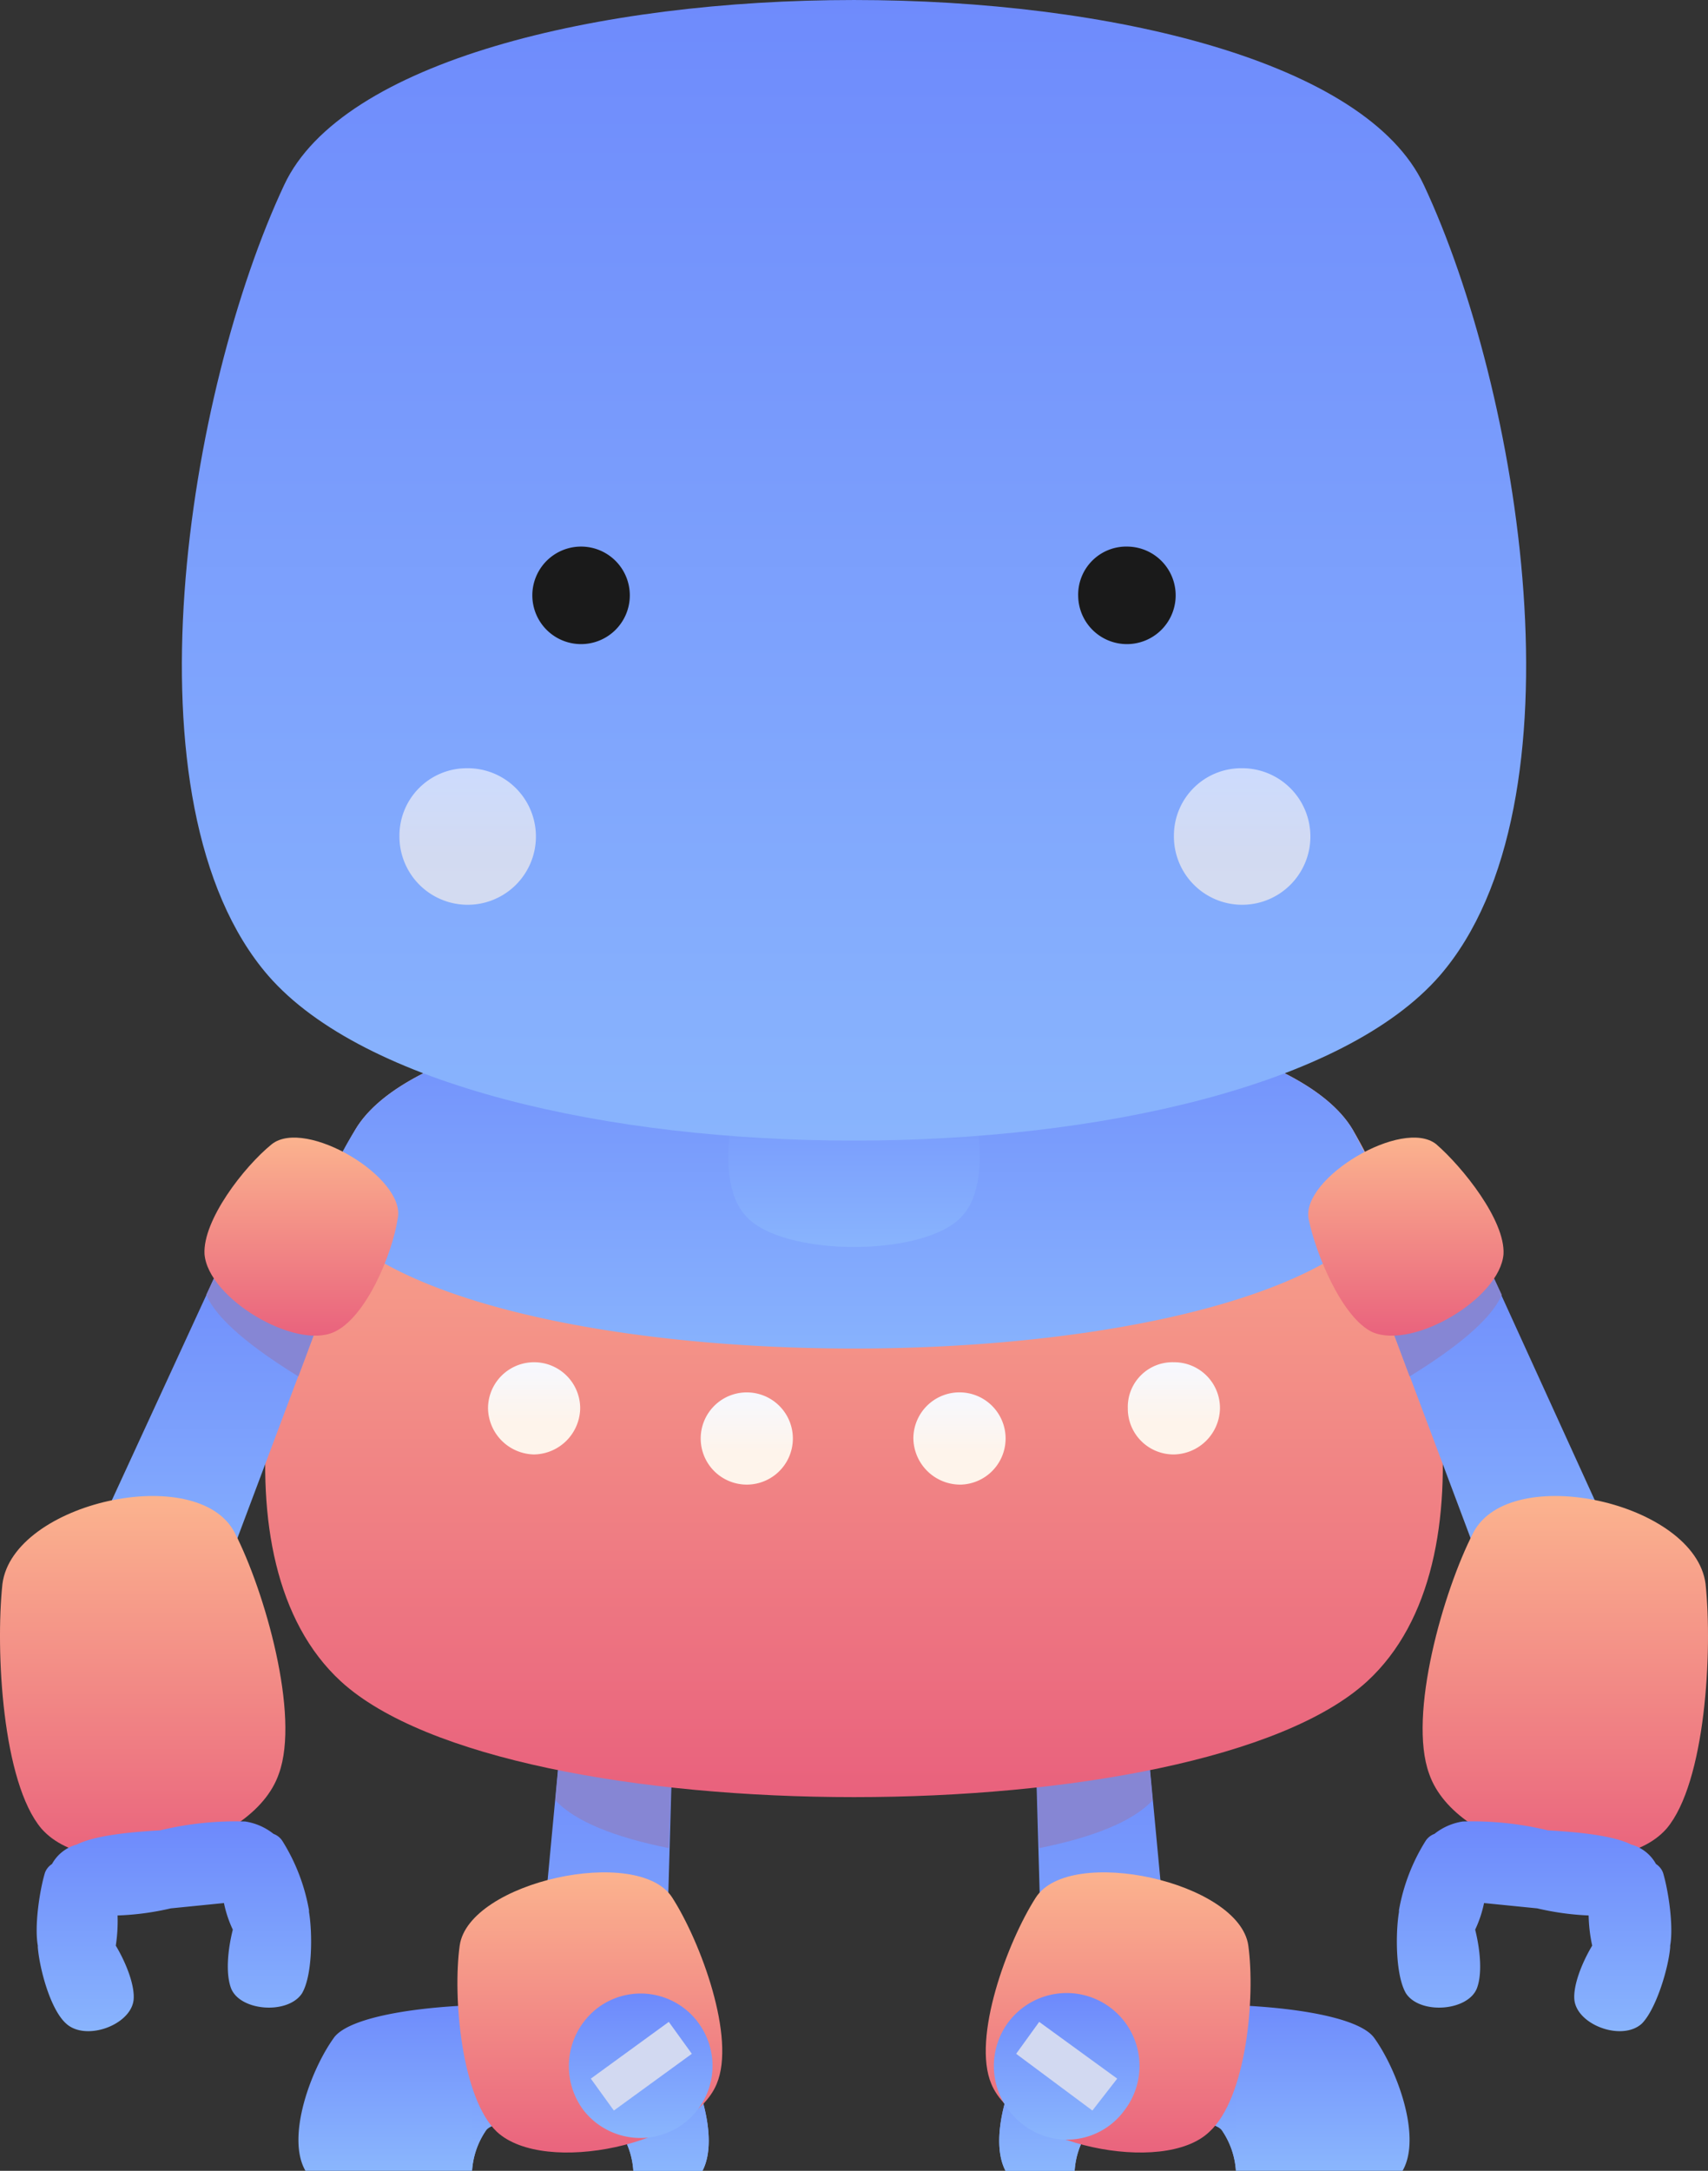 <svg xmlns="http://www.w3.org/2000/svg" xmlns:xlink="http://www.w3.org/1999/xlink" width="210.606" height="267.533" viewBox="0 0 210.606 267.533"><rect x="0" y="0" width="210.606" height="267.533" fill="#333333" stroke="none"/><defs><linearGradient id="a" x1="0.5" x2="0.5" y2="1" gradientUnits="objectBoundingBox"><stop offset="0" stop-color="#6d89fc"/><stop offset="1" stop-color="#8ab6fd"/></linearGradient><linearGradient id="d" x1="0.5" x2="0.5" y2="1" gradientUnits="objectBoundingBox"><stop offset="0" stop-color="#fdbb90"/><stop offset="1" stop-color="#e85d7c"/></linearGradient><linearGradient id="o" x1="0.5" x2="0.5" y2="1" gradientUnits="objectBoundingBox"><stop offset="0" stop-color="#f6f8ff"/><stop offset="0.647" stop-color="#fef4eb"/><stop offset="1" stop-color="#fef4eb"/></linearGradient></defs><path d="M229.854,135.92l-4.589,48.732,16.827.874,1.311-45.891Z" transform="translate(-160.498 76.325)" fill-rule="evenodd" fill="url(#a)"/><path d="M227.992,135.92l-.874,9.616c2.4,2.622,7.429,4.589,13.984,5.9l.437-11.8Z" transform="translate(-158.636 76.325)" fill="#8686d4" fill-rule="evenodd"/><path d="M215.678,157.377c-2.841,3.933-5.9,12.238-3.5,16.39h20.542a9.917,9.917,0,0,1,1.748-5.026c1.53-1.967,14.86-1.967,16.39,0a9.918,9.918,0,0,1,1.748,5.026h8.524c2.185-4.152-.655-12.457-3.717-16.39-3.715-5.463-37.8-5.463-41.739,0Z" transform="translate(-174.513 93.766)" fill-rule="evenodd" fill="url(#a)"/><path d="M221.994,173.726a9.917,9.917,0,0,1,1.748-5.026c1.529-1.967,14.86-1.967,16.39,0a9.917,9.917,0,0,1,1.748,5.026H250.4c2.185-4.152-.655-12.457-3.717-16.39-2.185-3.059-13.984-4.37-24.693-3.933Z" transform="translate(-163.784 93.807)" fill-rule="evenodd" fill="url(#a)"/><path d="M221.371,154.183c-.874,6.337.218,18.792,4.589,22.945,5.9,5.463,24.04,1.53,27.1-5.9,2.4-5.681-1.967-17.48-5.465-22.945-4.152-6.555-25.13-1.967-26.223,5.9Z" transform="translate(-164.69 85.598)" fill-rule="evenodd" fill="url(#d)"/><path d="M243.989,156.305a8.895,8.895,0,0,1-14.2,10.709,9.039,9.039,0,0,1,1.748-12.675,8.818,8.818,0,0,1,12.457,1.967Z" transform="translate(-157.806 93.09)" fill-rule="evenodd" fill="url(#a)"/><path d="M238.913,154.343l2.841,3.934-9.615,6.993-2.841-3.933Z" transform="translate(-156.446 94.834)" fill="#d2d9f1" fill-rule="evenodd"/><path d="M270.209,135.92l4.589,48.732-16.827.874-1.311-45.891Z" transform="translate(-128.957 76.325)" fill-rule="evenodd" fill="url(#a)"/><path d="M270.207,135.92l.874,9.616c-2.4,2.622-7.429,4.589-13.984,5.9l-.437-11.8Z" transform="translate(-128.957 76.325)" fill="#8686d4" fill-rule="evenodd"/><path d="M300.648,157.377c2.841,3.933,5.9,12.238,3.5,16.39H283.6a9.918,9.918,0,0,0-1.748-5.026c-1.53-1.967-14.86-1.967-16.39,0a9.917,9.917,0,0,0-1.748,5.026h-8.522c-2.187-4.152.656-12.457,3.715-16.39,3.715-5.463,37.806-5.463,41.739,0Z" transform="translate(-131.206 93.766)" fill-rule="evenodd" fill="url(#a)"/><path d="M283.6,173.726a9.917,9.917,0,0,0-1.748-5.026c-1.53-1.967-14.86-1.967-16.39,0a9.916,9.916,0,0,0-1.748,5.026h-8.522c-2.187-4.152.656-12.457,3.715-16.39,2.185-3.059,13.984-4.37,24.693-3.933Z" transform="translate(-131.206 93.807)" fill-rule="evenodd" fill="url(#a)"/><path d="M285.967,154.183c.874,6.337-.219,18.792-4.807,22.945-5.681,5.463-23.819,1.53-26.88-5.9-2.4-5.681,1.969-17.48,5.465-22.945,4.152-6.555,25.13-1.967,26.223,5.9Z" transform="translate(-132.042 85.598)" fill-rule="evenodd" fill="url(#d)"/><path d="M255.753,156.305a9.041,9.041,0,0,0,1.966,12.457,8.778,8.778,0,0,0,12.455-1.748,8.983,8.983,0,1,0-14.421-10.709Z" transform="translate(-131.546 93.09)" fill-rule="evenodd" fill="url(#a)"/><path d="M258.3,154.343l-2.841,3.934,9.4,6.993,3.06-3.933Z" transform="translate(-130.162 94.834)" fill="#d2d9f1" fill-rule="evenodd"/><path d="M220.358,107.479c-10.272,17.48-17.919,53.1-1.75,67.961,20.76,19.012,105.769,19.012,126.529,0,16.171-14.86,8.522-50.481-1.748-67.961-12.457-21.2-110.576-21.2-123.031,0Z" transform="translate(-176.569 31.779)" fill-rule="evenodd" fill="url(#d)"/><path d="M217.1,107.479a53.514,53.514,0,0,0-4.591,9.4,20.4,20.4,0,0,0,2.841,3.278c20.76,19.012,105.769,19.012,126.529,0a20.408,20.408,0,0,0,2.841-3.278c-1.53-3.5-3.059-6.555-4.589-9.4-12.457-21.2-110.576-21.2-123.031,0Z" transform="translate(-173.312 31.779)" fill-rule="evenodd" fill="url(#a)"/><path d="M240.038,97.83c-2.185,4.807-3.715,14.2-.219,18.138,4.37,5.244,22.508,5.244,26.878,0,3.5-3.933,1.967-13.331-.219-18.138-2.841-5.681-23.6-5.681-26.441,0Z" transform="translate(-147.955 33.778)" fill-rule="evenodd" fill="url(#a)"/><path d="M216.764,52.826c-11.8,25.13-20.323,76.265-1.967,97.462,23.6,27.1,120.846,27.1,144.447,0,18.357-21.2,9.835-72.332-1.967-97.462-14.2-30.376-126.308-30.376-140.513,0Z" transform="translate(-181.718 -30.043)" fill-rule="evenodd" fill="url(#a)"/><path d="M231.6,63.646a6.01,6.01,0,1,1,0,12.018,6.01,6.01,0,0,1,0-12.018Z" transform="translate(-160.06 3.716)" fill="#1a1a1a" fill-rule="evenodd"/><path d="M265.394,63.646a6.01,6.01,0,1,1-6.118,6.118,5.929,5.929,0,0,1,6.118-6.118Z" transform="translate(-126.329 3.716)" fill="#1a1a1a" fill-rule="evenodd"/><path d="M225.828,77.272a8.414,8.414,0,1,1-8.3,8.305,8.3,8.3,0,0,1,8.3-8.305Z" transform="translate(-168.274 17.405)" fill-rule="evenodd" opacity="0.65" fill="url(#o)"/><path d="M273.466,77.272a8.414,8.414,0,1,1-8.3,8.305,8.3,8.3,0,0,1,8.3-8.305Z" transform="translate(-120.415 17.405)" fill-rule="evenodd" opacity="0.65" fill="url(#o)"/><path d="M228.658,125.153a5.785,5.785,0,0,0,5.681-5.681,5.682,5.682,0,0,0-11.364,0,5.785,5.785,0,0,0,5.683,5.681Z" transform="translate(-162.799 54.093)" fill-rule="evenodd" fill="url(#o)"/><path d="M241.738,127.008a5.682,5.682,0,0,0,0-11.364,5.682,5.682,0,0,0,0,11.364Z" transform="translate(-149.656 55.955)" fill-rule="evenodd" fill="url(#o)"/><path d="M255.038,127.008a5.686,5.686,0,1,0-5.9-5.683,5.787,5.787,0,0,0,5.9,5.683Z" transform="translate(-136.514 55.955)" fill-rule="evenodd" fill="url(#o)"/><path d="M268.011,125.153a5.785,5.785,0,0,0,5.681-5.681,5.642,5.642,0,0,0-5.681-5.681,5.512,5.512,0,0,0-5.683,5.681,5.642,5.642,0,0,0,5.683,5.681Z" transform="translate(-123.263 54.093)" fill-rule="evenodd" fill="url(#o)"/><path d="M218.008,105.179l-20.542,44.58L213.2,156.1l16.171-43.05Z" transform="translate(-188.425 45.441)" fill-rule="evenodd" fill="url(#a)"/><path d="M209.795,105.179l-4.152,8.961c1.311,3.059,5.681,6.555,11.362,10.051l4.152-11.146Z" transform="translate(-180.211 45.441)" fill="#8686d4" fill-rule="evenodd"/><path d="M193.256,132.846c-.874,8.305,0,24.477,4.809,30.158,6.337,7.211,26,2.841,29.282-6.774,2.622-7.213-1.748-22.51-5.463-29.721-4.589-8.742-27.317-3.715-28.628,6.337Z" transform="translate(-192.957 62.354)" fill-rule="evenodd" fill="url(#d)"/><path d="M218.3,152.1a14.434,14.434,0,0,0,1.092,3.278c-.656,2.624-.874,5.465-.219,7.213,1.093,2.841,6.992,3.278,8.74.656,1.311-2.185,1.311-7.431.874-10.053v-.219a23.838,23.838,0,0,0-3.278-8.522,2.182,2.182,0,0,0-1.093-.874,7.4,7.4,0,0,0-3.5-1.53,39.6,39.6,0,0,0-10.49,1.093c-3.933.218-8.085.656-10.27,1.748a4.965,4.965,0,0,0-3.059,2.4,2.182,2.182,0,0,0-.874,1.093c-.655,2.185-1.311,6.555-.874,8.961v.219c.218,2.622,1.53,7.648,3.5,9.4,2.4,2.185,7.866.218,8.3-2.841.219-1.748-.874-4.589-2.185-6.774a20.025,20.025,0,0,0,.219-3.717,33.735,33.735,0,0,0,6.555-.874l6.557-.656Z" transform="translate(-190.686 82.431)" fill-rule="evenodd" fill="url(#a)"/><path d="M213.841,100.788c-3.5,2.841-8.522,9.4-8.3,13.547.437,5.465,11.144,11.8,15.951,9.616,3.935-1.748,7.213-9.616,7.868-13.986,1.093-5.026-11.364-12.457-15.516-9.177Z" transform="translate(-180.324 40.218)" fill-rule="evenodd" fill="url(#d)"/><path d="M288.953,105.179l20.323,44.58L293.761,156.1l-16.171-43.05Z" transform="translate(-107.93 45.441)" fill-rule="evenodd" fill="url(#a)"/><path d="M288.952,105.179l4.154,8.961c-1.311,3.059-5.683,6.555-11.364,10.051l-4.152-11.146Z" transform="translate(-107.93 45.441)" fill="#8686d4" fill-rule="evenodd"/><path d="M315.351,132.846c.874,8.305,0,24.477-4.807,30.158-6.339,7.211-26.006,2.841-29.284-6.774-2.622-7.213,1.748-22.51,5.463-29.721,4.591-8.742,27.317-3.715,28.628,6.337Z" transform="translate(-105.045 62.354)" fill-rule="evenodd" fill="url(#d)"/><path d="M289.628,152.1a14.438,14.438,0,0,1-1.094,3.278c.655,2.624.876,5.465.219,7.213-1.093,2.841-6.992,3.278-8.74.656-1.311-2.185-1.311-7.431-.874-10.053v-.219a23.838,23.838,0,0,1,3.277-8.522,2.183,2.183,0,0,1,1.093-.874,7.4,7.4,0,0,1,3.5-1.53,39.583,39.583,0,0,1,10.49,1.093c3.933.218,8.085.656,10.27,1.748a4.963,4.963,0,0,1,3.061,2.4,2.182,2.182,0,0,1,.874,1.093c.655,2.185,1.311,6.555.874,8.961v.219c-.219,2.622-1.748,7.648-3.5,9.4-2.4,2.185-7.866.218-8.3-2.841-.219-1.748.874-4.589,2.185-6.774a19.274,19.274,0,0,1-.437-3.717,33.88,33.88,0,0,1-6.337-.874l-6.555-.656Z" transform="translate(-106.637 82.431)" fill-rule="evenodd" fill="url(#a)"/><path d="M289.2,100.788c3.278,2.841,8.524,9.4,8.305,13.547-.437,5.465-11.146,11.8-16.171,9.616-3.715-1.748-6.994-9.616-7.868-13.986-.874-5.026,11.583-12.457,15.734-9.177Z" transform="translate(-112.114 40.218)" fill-rule="evenodd" fill="url(#d)"/></svg>